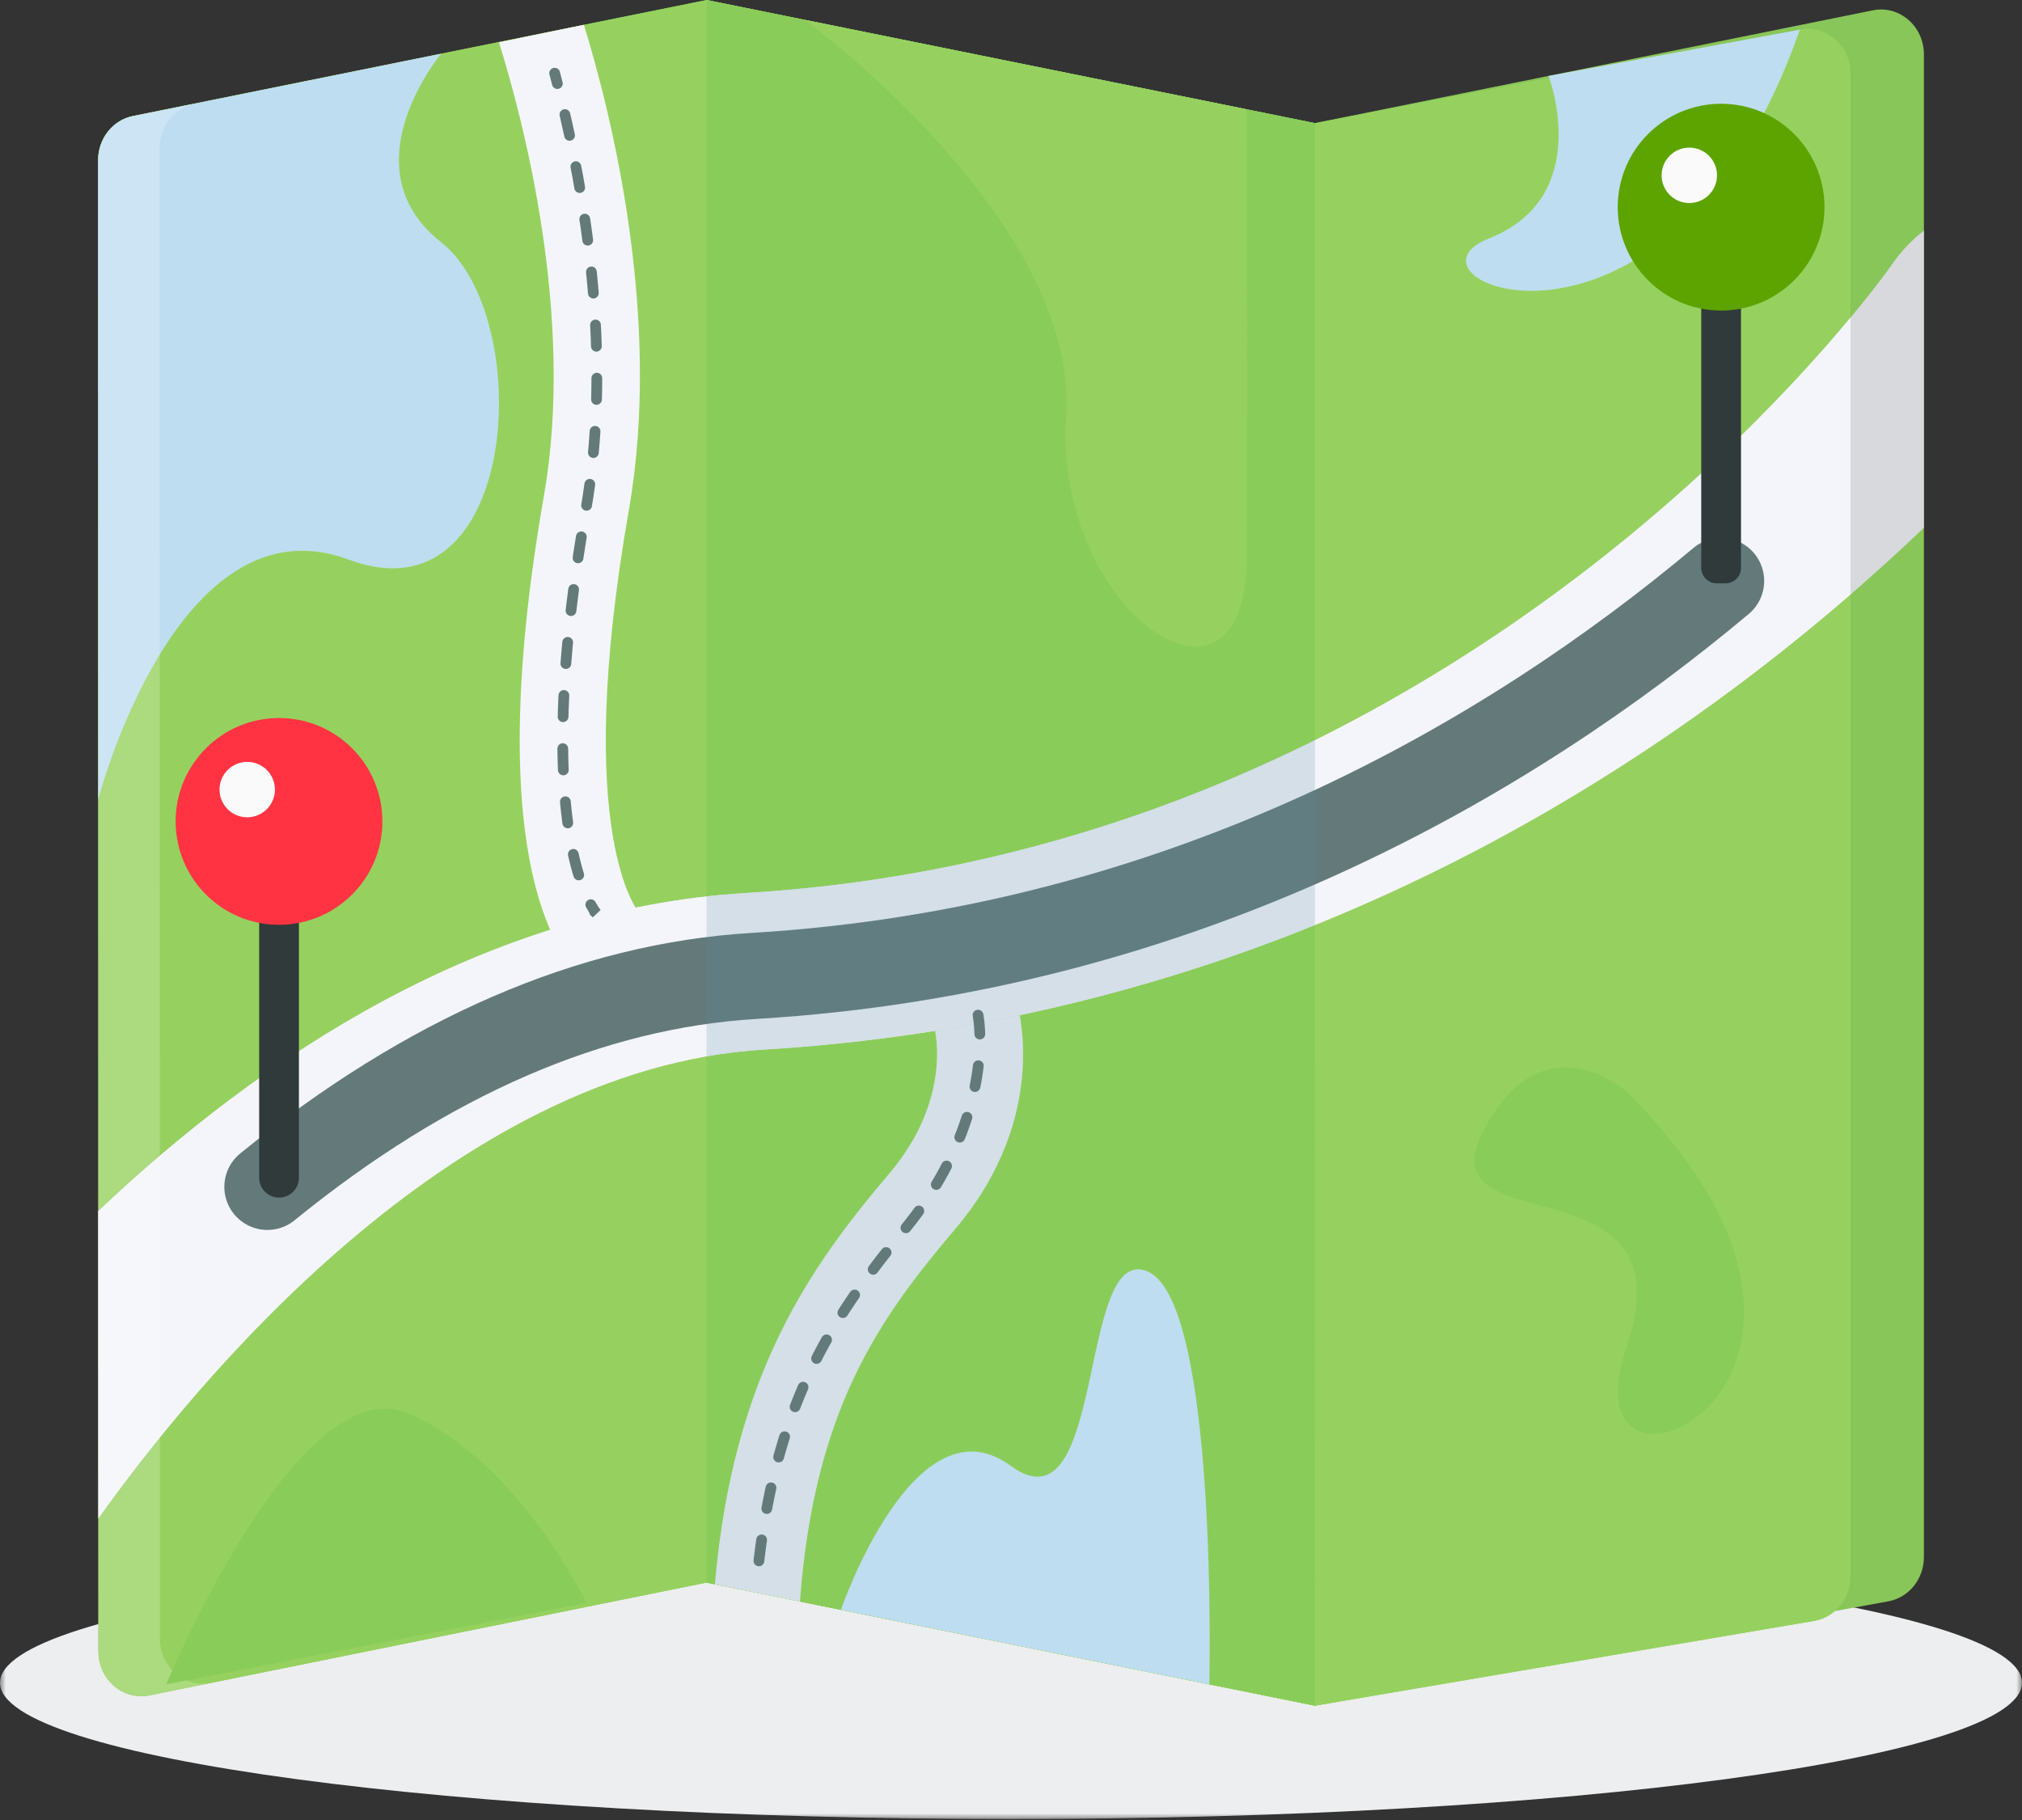 <svg width="180" height="162" viewBox="0 0 180 162" xmlns="http://www.w3.org/2000/svg" xmlns:xlink="http://www.w3.org/1999/xlink"><rect x="0" y="0" width="180" height="162" fill="#333333" stroke="none"/><title>Page 1</title><defs><path id="a" d="M0 12.87V25h180V.74H0z"/></defs><g fill="none" fill-rule="evenodd"><g transform="translate(0 136.914)"><mask id="b" fill="#fff"><use xlink:href="#a"/></mask><path d="M180 12.87C180 19.57 139.706 25 90 25S0 19.57 0 12.87C0 6.17 40.294.74 90 .74s90 5.43 90 12.13" fill="#EDEEEF" mask="url(#b)"/></g><path d="M117.06 10.962L62.91 0 11.83 10.33c-1.8.364-3.097 2.01-3.095 3.925l.026 132.728c0 2.512 2.188 4.4 4.543 3.923l49.58-10.037 54.178 10.956 51.04-9.29c1.83-.333 3.166-1.995 3.166-3.938V4.842c0-2.51-2.186-4.4-4.542-3.923L117.06 10.96z" fill="#89C659"/><path d="M117.06 10.962L62.91 0 11.83 10.33c-1.8.364-3.097 2.01-3.095 3.925l.026 132.728c0 2.512 2.188 4.4 4.543 3.923l49.58-10.037 54.178 10.956 44.47-7.553c1.846-.313 3.204-1.984 3.204-3.944V6.57c0-2.498-2.163-4.383-4.508-3.93L117.06 10.96z" fill="#96D15F"/><path d="M122.542 150.73L68.365 139.77l-5.448 1.103 54.144 10.95 44.468-7.552c.353-.06.68-.183.99-.333l-39.976 6.79z" fill="#96D15F"/><path d="M144.757 97.125s-7.517-6.64-12.753 3.613c-5.236 10.254 18.7 2.003 12.753 19.283-5.946 17.28 26.368 3.25 0-22.895M62.91 0l-.026 140.87 54.176 10.956V10.962" fill="#8ACC5A"/><path d="M71.208 142.56c1.272-17.06 7.014-25.14 13.808-33.147 8.727-10.285 5.504-20.31 5.362-20.733-.674-2.007-2.845-3.087-4.855-2.415-2.006.674-3.088 2.847-2.415 4.856.02.06 1.926 6.42-3.94 13.334-6.992 8.243-13.905 17.866-15.526 36.57l7.566 1.535z" fill="#F4F5FA"/><path d="M71.65 1.77S96.04 19.544 94.92 37.04c-1.116 17.496 15.93 28.875 16.047 12.772.117-16.103 0-40.083 0-40.083L71.65 1.77z" fill="#96D15F"/><path d="M66.462 79.484c-23.504 1.414-43.322 14.684-57.71 28.32l.007 27.338c8.216-11.528 31.264-40.036 59.203-41.716 48.943-2.944 83.758-27.776 103.303-46.448V20.53c-1.065.825-2.03 1.83-2.843 3.015-.357.52-36.443 52-101.96 55.94" fill="#D7D9DD"/><path d="M67.963 93.427c43.904-2.64 76.43-22.894 96.772-40.514v-24.64c-10.73 12.905-44.637 47.986-98.273 51.212-23.504 1.414-43.323 14.683-57.71 28.32l.003 11.22.004 16.118c8.216-11.53 31.264-40.036 59.203-41.716" fill="#F4F5FA"/><path d="M51.977 2.205c2.46 7.99 6.995 26.103 4.002 43.218-5.098 29.143.913 35.835.974 35.9-.123-.13-.202-.175-.202-.175L52 87.164c-1.63-1.286-9.46-9.412-3.574-43.062 2.78-15.897-1.85-33.432-4.008-40.337l7.56-1.56z" fill="#F4F5FA"/><path d="M23.804 105.644c14.253-11.595 28.79-17.901 43.318-18.776 38.42-2.31 67.334-19.45 86.093-35.158" stroke="#647A7A" stroke-width="7.668" stroke-linecap="round"/><path d="M11.828 10.33c-1.796.364-3.094 2.01-3.094 3.925l.01 56.842.007.027s7.035-27 22.29-21.312c15.254 5.69 16.686-21.585 8.23-28.248-8.457-6.663 0-16.782 0-16.783l-27.442 5.55zM74.86 143.29s6.567-19.098 15.112-12.817c8.545 6.28 5.927-20.03 12.21-17.288 6.283 2.74 5.473 36.74 5.473 36.74L74.86 143.29zM137.852 6.758s4.126 10.745-5.3 14.463c-9.425 3.72 16.075 14.478 27.674-18.58l-22.374 4.118z" fill="#BFDDF0"/><path d="M14.24 145.888l-.025-132.73c0-1.914 1.297-3.56 3.094-3.923l-5.482 1.096c-1.796.365-3.094 2.01-3.094 3.926l.026 132.728c0 2.51 2.188 4.4 4.543 3.923l5.37-1.087c-2.312.395-4.432-1.46-4.432-3.932" fill="#FFF" opacity=".2"/><path d="M24.84 106.6c-.978 0-1.77-.79-1.77-1.77V79.838h3.54v24.993c0 .978-.793 1.77-1.77 1.77" fill="#303A3A"/><path d="M34.042 73.114c0 5.083-4.12 9.203-9.203 9.203-5.084 0-9.204-4.12-9.204-9.203 0-5.083 4.12-9.203 9.204-9.203 5.082 0 9.202 4.12 9.202 9.204" fill="#FF3342"/><path d="M24.475 70.282c0 1.362-1.104 2.467-2.467 2.467-1.362 0-2.466-1.106-2.466-2.468 0-1.362 1.104-2.466 2.466-2.466 1.363 0 2.467 1.104 2.467 2.466" fill="#FAFAFA"/><path d="M153.607 51.925h-.785c-.76 0-1.377-.617-1.377-1.377V25.163h3.54v25.385c0 .76-.617 1.377-1.378 1.377" fill="#303A3A"/><path d="M162.418 18.438c0 5.083-4.12 9.203-9.203 9.203-5.082 0-9.203-4.12-9.203-9.202 0-5.083 4.12-9.203 9.203-9.203 5.083 0 9.203 4.12 9.203 9.203" fill="#5DA400"/><path d="M152.85 15.606c0 1.362-1.104 2.467-2.466 2.467s-2.467-1.105-2.467-2.467 1.105-2.466 2.467-2.466 2.466 1.104 2.466 2.466" fill="#FAFAFA"/><path d="M14.797 149.924s11.768-28.43 21.634-24.09c9.867 4.342 15.772 16.856 15.772 16.856l-37.405 7.234z" fill="#8ACC5A"/><path d="M71.21 142.553c1.272-17.053 7.013-25.132 13.806-33.14 6.74-7.943 6.352-15.727 5.76-19.056 9.412-1.987 18.177-4.752 26.285-8.03V65.872c-14.14 7.022-31.052 12.436-50.599 13.612-1.197.072-2.383.182-3.563.315l-.005 14.23c1.67-.294 3.36-.5 5.07-.603 5.263-.316 10.353-.895 15.287-1.683.314 1.764.722 7.05-4.082 12.71-6.992 8.243-13.905 17.866-15.527 36.57l7.569 1.53z" fill="#5789A3" opacity=".2"/><path d="M49.376 6.515c.08.3.16.61.24.923" stroke="#647A7A" stroke-width=".958" stroke-linecap="round"/><path d="M50.29 10.198c2.148 9.256 4.078 22.516 1.855 35.226-3.628 20.742-1.63 30.11-.153 33.812" stroke="#647A7A" stroke-width=".958" stroke-linecap="round" stroke-dasharray="1.895,2.842"/><path d="M52.594 80.526c.304.55.514.784.525.796-.123-.128-.2-.174-.2-.174" stroke="#647A7A" stroke-width=".958" stroke-linecap="round"/><path d="M67.556 138.933c1.71-14.62 6.914-22.1 12.99-29.52 6.506-7.944 7.09-15.727 6.52-19.056" stroke="#647A7A" stroke-width=".958" stroke-linecap="round" stroke-dasharray="1.883,2.825"/></g></svg>